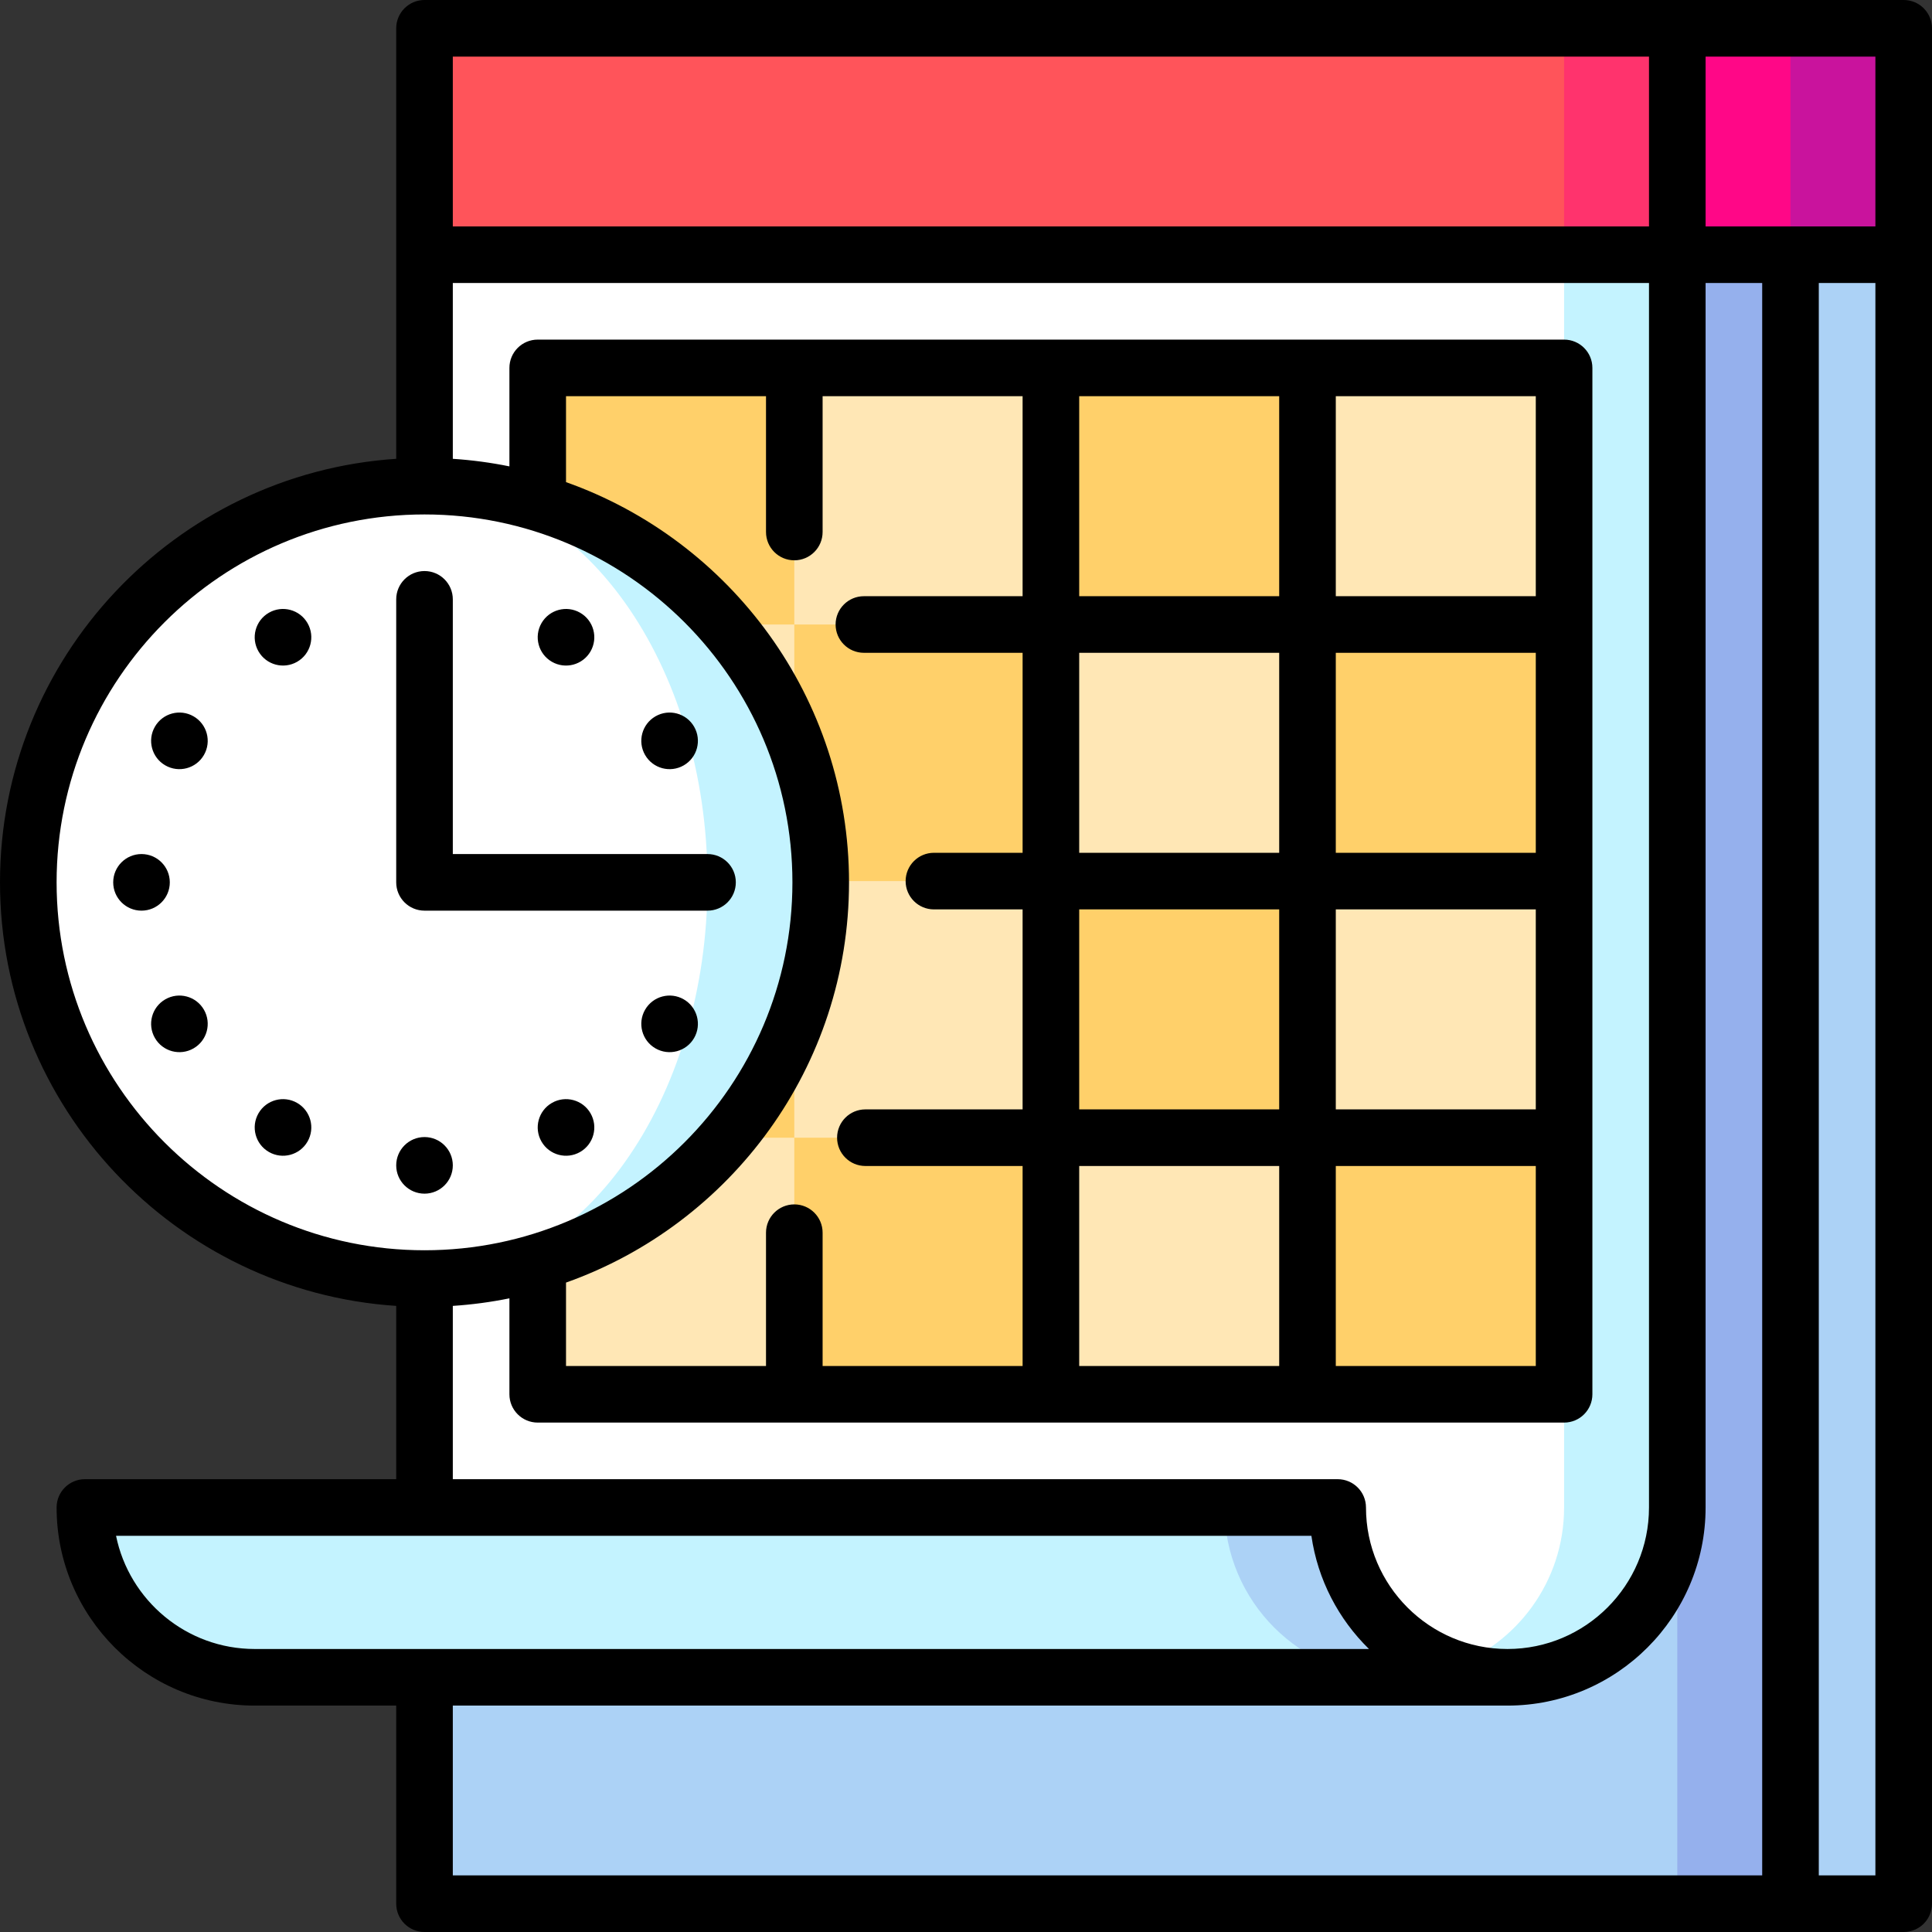 <svg id="Capa_1" enable-background="new 0 0 512 512" height="512" viewBox="0 0 512 512" width="512"
    xmlns="http://www.w3.org/2000/svg">
    <rect x="0" y="0" width="512" height="512" fill="#333333" stroke="none"/>
    <g>
        <path d="m504.5 67.5-60 46 30-106h30z" fill="#c9139d" />
        <path d="m474.5 67.5-60 16 30-76h30z" fill="#ff0787" />
        <path d="m444.5 67.5-60 31 30-91h30z" fill="#ff336d" />
        <path d="m414.5 83.5h-287l-15-16v-60h302z" fill="#ff545a" />
        <path d="m504.5 504.5h-30l-60-218.5 60-218.5h30z" fill="#acd2f6" />
        <path d="m474.5 504.5h-30l-60-218.5 60-218.5h30z" fill="#95b0ed" />
        <path d="m112.5 399.5h332v105h-332z" fill="#acd2f6" />
        <path d="m324.5 269.5-212 130h-90c0 24.853 20.147 45 45 45h302z" fill="#c4f3ff" />
        <path d="m324.5 269.5v130c0 24.853 20.147 45 45 45h30v-175z" fill="#acd2f6" />
        <path
            d="m414.5 67.5-30 374.429c4.693 1.659 9.739 2.571 15 2.571 24.853 0 45-20.147 45-45v-332z"
            fill="#c4f3ff" />
        <path
            d="m112.5 67.5v332h242c0 19.592 12.524 36.25 30 42.429 17.476-6.179 30-22.837 30-42.429v-30l-45-136 45-136v-30z"
            fill="#fff" />
        <path
            d="m414.5 165.5-68-68h-68l-34 15-34-15h-68v204l68 68h68l34-15 34 15h68v-68l-15-34 15-34z"
            fill="#ffd06a" />
        <g fill="#ffe7b5">
            <path d="m278.5 301.5h68v68h-68z" />
            <path d="m142.5 301.5h68v68h-68z" />
            <path d="m210.5 97.5h68v68h-68z" />
            <path d="m346.5 97.5h68v68h-68z" />
            <path d="m210.5 233.5h68v68h-68z" />
            <path d="m346.5 233.5h68v68h-68z" />
            <path d="m142.5 165.5h68v68h-68z" />
            <path d="m278.5 165.5h68v68h-68z" />
        </g>
        <path d="m112.5 128.833v210c57.99 0 105-47.01 105-105s-47.01-105-105-105z" fill="#c4f3ff" />
        <path
            d="m187.5 233.833c0-57.99-33.579-105-75-105-57.99 0-105 47.01-105 105s47.01 105 105 105c41.421 0 75-47.01 75-105z"
            fill="#fff" />
        <circle cx="112.5" cy="308.833" r="7.5" />
        <path
            d="m146.25 292.29c-3.587 2.071-4.816 6.658-2.745 10.245s6.658 4.816 10.245 2.745 4.816-6.658 2.745-10.245-6.658-4.816-10.245-2.745z" />
        <path
            d="m71.25 162.386c-3.587 2.071-4.816 6.658-2.745 10.245s6.658 4.816 10.245 2.745 4.816-6.658 2.745-10.245-6.658-4.816-10.245-2.745z" />
        <path
            d="m181.202 264.838c-3.587-2.071-8.174-.842-10.245 2.745s-.842 8.174 2.745 10.245 8.174.842 10.245-2.745.842-8.174-2.745-10.245z" />
        <path
            d="m51.298 189.838c-3.587-2.071-8.174-.842-10.245 2.745s-.842 8.174 2.745 10.245 8.174.842 10.245-2.745c2.072-3.587.842-8.174-2.745-10.245z" />
        <circle cx="37.5" cy="233.833" r="7.5" />
        <path
            d="m181.202 202.828c3.587-2.071 4.816-6.658 2.745-10.245s-6.658-4.816-10.245-2.745-4.816 6.658-2.745 10.245 6.658 4.817 10.245 2.745z" />
        <path
            d="m43.798 264.838c-3.587 2.071-4.816 6.658-2.745 10.245s6.658 4.816 10.245 2.745 4.816-6.658 2.745-10.245-6.658-4.816-10.245-2.745z" />
        <path
            d="m146.25 175.377c3.587 2.071 8.174.842 10.245-2.745s.842-8.174-2.745-10.245-8.174-.842-10.245 2.745-.842 8.174 2.745 10.245z" />
        <path
            d="m78.75 292.29c-3.587-2.071-8.174-.842-10.245 2.745s-.842 8.174 2.745 10.245 8.174.842 10.245-2.745.842-8.174-2.745-10.245z" />
        <path
            d="m504.5 0h-392c-4.143 0-7.5 3.357-7.5 7.5v114.089c-58.549 3.873-105 52.732-105 112.244s46.451 108.371 105 112.244v45.923h-82.5c-4.143 0-7.5 3.357-7.5 7.5 0 28.948 23.552 52.5 52.5 52.5h37.5v52.5c0 4.143 3.357 7.5 7.5 7.5h392c4.143 0 7.5-3.357 7.5-7.5v-497c0-4.143-3.357-7.5-7.5-7.5zm-7.5 60h-45v-45h45zm-60-45v45h-317v-45zm-422 218.833c0-53.762 43.738-97.5 97.5-97.5s97.5 43.738 97.5 97.5-43.738 97.5-97.5 97.5-97.5-43.738-97.5-97.5zm195.5-85.344c4.143 0 7.5-3.357 7.5-7.5v-35.989h53v53h-42.058c-4.143 0-7.5 3.357-7.5 7.5s3.357 7.5 7.5 7.5h42.058v53h-23.5c-4.143 0-7.5 3.357-7.5 7.5s3.357 7.5 7.5 7.5h23.5v53h-41.663c-4.143 0-7.5 3.357-7.5 7.5s3.357 7.5 7.5 7.5h41.663v53h-53v-35.323c0-4.143-3.357-7.5-7.5-7.5s-7.5 3.357-7.5 7.5v35.323h-53v-22.102c43.65-15.478 75-57.176 75-106.065s-31.35-90.587-75-106.065v-22.768h53v35.989c0 4.143 3.357 7.5 7.5 7.5zm128.5-43.489v53h-53v-53zm68 0v53h-53v-53zm-121 257v-53h53v53zm121-68h-53v-53h53zm0-68h-53v-53h53zm-68 0h-53v-53h53zm0 15v53h-53v-53zm15 68h53v53h-53zm-234 37.077c5.099-.337 10.107-1.009 15-2.006v25.429c0 4.143 3.357 7.5 7.5 7.5h272c4.143 0 7.5-3.357 7.5-7.5v-272c0-4.143-3.357-7.5-7.5-7.5h-272c-4.143 0-7.5 3.357-7.5 7.5v26.095c-4.893-.997-9.901-1.669-15-2.006v-46.589h317v324.5c0 20.678-16.822 37.5-37.5 37.5s-37.5-16.822-37.5-37.5c0-4.143-3.357-7.5-7.5-7.5h-234.5zm-89.247 60.923h316.781c1.677 11.673 7.208 22.118 15.259 30h-295.293c-18.109 0-33.262-12.904-36.747-30zm89.247 45h279.5c28.948 0 52.5-23.552 52.5-52.5v-324.5h15v422h-347zm362 45v-422h15v422z" />
        <path
            d="m112.5 241.333h75c4.143 0 7.5-3.357 7.5-7.5s-3.357-7.5-7.5-7.5h-67.5v-67.5c0-4.143-3.357-7.5-7.5-7.5s-7.5 3.357-7.5 7.5v75c0 4.143 3.357 7.5 7.5 7.5z" />
    </g>
</svg>